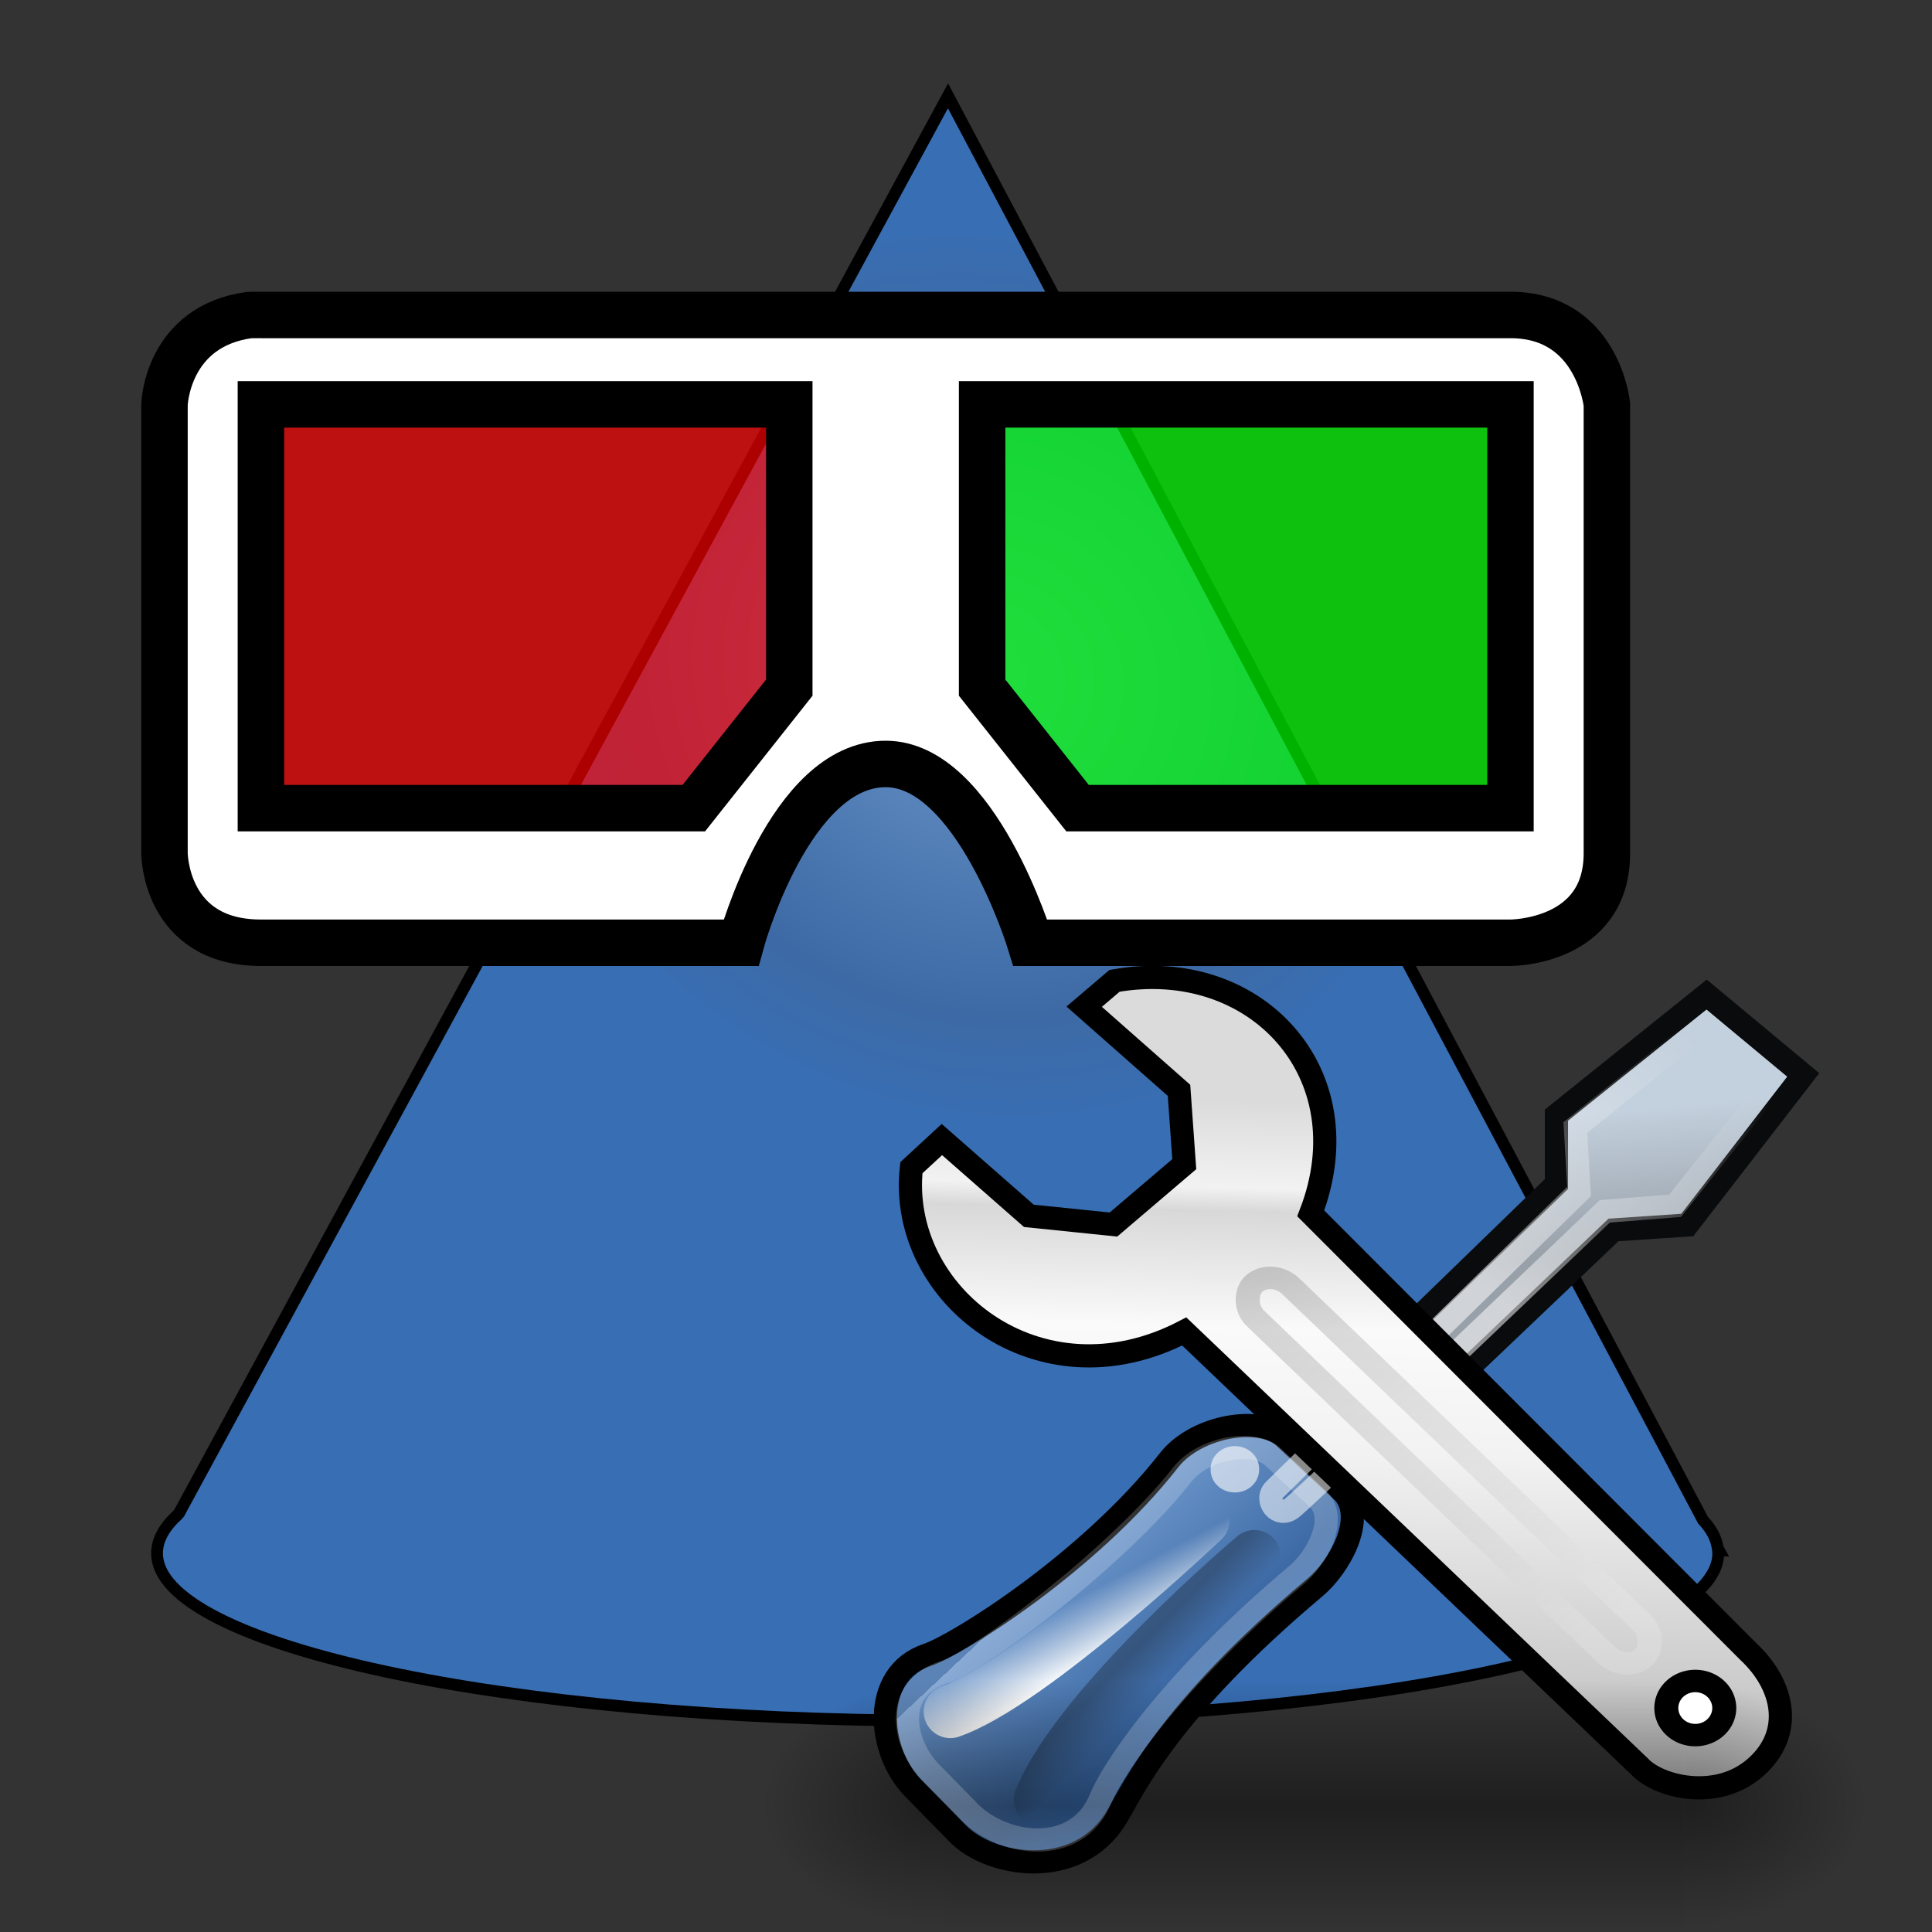 <?xml version="1.0" encoding="UTF-8" standalone="no"?>
<!-- Created with Inkscape (http://www.inkscape.org/) -->
<svg
   xmlns:dc="http://purl.org/dc/elements/1.1/"
   xmlns:cc="http://web.resource.org/cc/"
   xmlns:rdf="http://www.w3.org/1999/02/22-rdf-syntax-ns#"
   xmlns:svg="http://www.w3.org/2000/svg"
   xmlns="http://www.w3.org/2000/svg"
   xmlns:xlink="http://www.w3.org/1999/xlink"
   xmlns:sodipodi="http://inkscape.sourceforge.net/DTD/sodipodi-0.dtd"
   xmlns:inkscape="http://www.inkscape.org/namespaces/inkscape"
   width="64px"
   height="64px"
   id="svg1388"
   sodipodi:version="0.32"
   inkscape:version="0.43"
   sodipodi:docbase="C:\coindesigner2\images\svg"
   sodipodi:docname="coindesigner.svg"
   inkscape:export-filename="C:\coindesigner2\images\svg\coindesigner.png"
   inkscape:export-xdpi="162.96924"
   inkscape:export-ydpi="162.96924">
  <rect width="100%" height="100%" fill="#333333" stroke="none"/>
  <defs
     id="defs1390">
    <linearGradient
       id="linearGradient5060"
       inkscape:collect="always">
      <stop
         id="stop5062"
         offset="0"
         style="stop-color:black;stop-opacity:1;" />
      <stop
         id="stop5064"
         offset="1"
         style="stop-color:black;stop-opacity:0;" />
    </linearGradient>
    <linearGradient
       id="linearGradient5048">
      <stop
         id="stop5050"
         offset="0"
         style="stop-color:black;stop-opacity:0;" />
      <stop
         style="stop-color:black;stop-opacity:1;"
         offset="0.5"
         id="stop5056" />
      <stop
         id="stop5052"
         offset="1"
         style="stop-color:black;stop-opacity:0;" />
    </linearGradient>
    <linearGradient
       inkscape:collect="always"
       id="linearGradient2265">
      <stop
         style="stop-color:#000000;stop-opacity:1;"
         offset="0"
         id="stop2267" />
      <stop
         style="stop-color:#000000;stop-opacity:0;"
         offset="1"
         id="stop2269" />
    </linearGradient>
    <linearGradient
       inkscape:collect="always"
       id="linearGradient2257">
      <stop
         style="stop-color:#ffffff;stop-opacity:1;"
         offset="0"
         id="stop2259" />
      <stop
         style="stop-color:#ffffff;stop-opacity:0;"
         offset="1"
         id="stop2261" />
    </linearGradient>
    <linearGradient
       id="linearGradient3087">
      <stop
         style="stop-color:#3465a4;stop-opacity:1;"
         offset="0"
         id="stop3089" />
      <stop
         id="stop3095"
         offset="0"
         style="stop-color:#9fbce1;stop-opacity:1;" />
      <stop
         style="stop-color:#6b95ca;stop-opacity:1;"
         offset="0"
         id="stop2242" />
      <stop
         id="stop2244"
         offset="0.75"
         style="stop-color:#3d6aa5;stop-opacity:1;" />
      <stop
         style="stop-color:#386eb4;stop-opacity:1;"
         offset="1"
         id="stop3091" />
    </linearGradient>
    <linearGradient
       inkscape:collect="always"
       id="linearGradient2250">
      <stop
         style="stop-color:#ffffff;stop-opacity:1;"
         offset="0"
         id="stop2252" />
      <stop
         style="stop-color:#ffffff;stop-opacity:0;"
         offset="1"
         id="stop2254" />
    </linearGradient>
    <linearGradient
       id="linearGradient3077">
      <stop
         style="stop-color:#98a0a9;stop-opacity:1;"
         offset="0"
         id="stop3079" />
      <stop
         style="stop-color:#c3d0dd;stop-opacity:1;"
         offset="1"
         id="stop3081" />
    </linearGradient>
    <linearGradient
       id="linearGradient3061">
      <stop
         style="stop-color:#ffffff;stop-opacity:1;"
         offset="0"
         id="stop3063" />
      <stop
         style="stop-color:#000000;stop-opacity:1;"
         offset="1"
         id="stop3065" />
    </linearGradient>
    <linearGradient
       id="linearGradient3049">
      <stop
         style="stop-color:#b6b6b6;stop-opacity:1;"
         offset="0"
         id="stop3051" />
      <stop
         id="stop2262"
         offset="0.5"
         style="stop-color:#f2f2f2;stop-opacity:1;" />
      <stop
         style="stop-color:#fafafa;stop-opacity:1;"
         offset="0.676"
         id="stop2264" />
      <stop
         id="stop2268"
         offset="0.841"
         style="stop-color:#d8d8d8;stop-opacity:1;" />
      <stop
         id="stop2266"
         offset="0.875"
         style="stop-color:#f2f2f2;stop-opacity:1;" />
      <stop
         style="stop-color:#dbdbdb;stop-opacity:1;"
         offset="1"
         id="stop3053" />
    </linearGradient>
    <linearGradient
       id="linearGradient4989">
      <stop
         id="stop4991"
         offset="0"
         style="stop-color:#407ba4;stop-opacity:1;" />
      <stop
         style="stop-color:#8dabc2;stop-opacity:1;"
         offset="0"
         id="stop5005" />
      <stop
         id="stop5007"
         offset="0"
         style="stop-color:#b4c3d1;stop-opacity:1;" />
      <stop
         style="stop-color:#c7cfd9;stop-opacity:1;"
         offset="0"
         id="stop5009" />
      <stop
         id="stop5011"
         offset="0"
         style="stop-color:#e5d5dd;stop-opacity:1;" />
      <stop
         style="stop-color:#e0d8df;stop-opacity:1;"
         offset="0"
         id="stop5013" />
      <stop
         style="stop-color:#dbdce1;stop-opacity:1;"
         offset="0"
         id="stop4993" />
      <stop
         id="stop4995"
         offset="0"
         style="stop-color:#6b95ca;stop-opacity:1;" />
      <stop
         style="stop-color:#3d6aa5;stop-opacity:1;"
         offset="0.75"
         id="stop4997" />
      <stop
         id="stop4999"
         offset="1"
         style="stop-color:#386eb4;stop-opacity:1;" />
    </linearGradient>
    <radialGradient
       inkscape:collect="always"
       xlink:href="#linearGradient4989"
       id="radialGradient5003"
       cx="-160.472"
       cy="-34.013"
       fx="-160.472"
       fy="-34.013"
       r="79.333"
       gradientTransform="matrix(0.129,0.152,-0.151,0.112,48.144,50.592)"
       gradientUnits="userSpaceOnUse"
       spreadMethod="pad" />
    <linearGradient
       inkscape:collect="always"
       xlink:href="#linearGradient3077"
       id="linearGradient1497"
       gradientUnits="userSpaceOnUse"
       gradientTransform="matrix(0.453,0,0,0.423,37.402,41.58)"
       x1="38.228"
       y1="13.603"
       x2="37.535"
       y2="6.629" />
    <linearGradient
       inkscape:collect="always"
       xlink:href="#linearGradient3087"
       id="linearGradient1499"
       gradientUnits="userSpaceOnUse"
       gradientTransform="matrix(0.453,0,0,0.423,37.241,41.281)"
       x1="9.75"
       y1="32.284"
       x2="16.915"
       y2="39.443" />
    <linearGradient
       inkscape:collect="always"
       xlink:href="#linearGradient2257"
       id="linearGradient1501"
       gradientUnits="userSpaceOnUse"
       gradientTransform="matrix(0.519,-1.269392e-2,1.359285e-2,0.485,36.755,38.928)"
       x1="12.005"
       y1="35.688"
       x2="10.651"
       y2="33.195" />
    <linearGradient
       inkscape:collect="always"
       xlink:href="#linearGradient2250"
       id="linearGradient1503"
       gradientUnits="userSpaceOnUse"
       gradientTransform="matrix(0.516,0,0,0.481,35.933,38.89)"
       x1="31.177"
       y1="19.822"
       x2="40.859"
       y2="9.657" />
    <linearGradient
       inkscape:collect="always"
       xlink:href="#linearGradient3049"
       id="linearGradient1505"
       gradientUnits="userSpaceOnUse"
       gradientTransform="matrix(0.453,0,0,0.423,37.241,41.281)"
       x1="19.648"
       y1="42.254"
       x2="20.631"
       y2="6.776" />
    <linearGradient
       inkscape:collect="always"
       xlink:href="#linearGradient3061"
       id="linearGradient1507"
       gradientUnits="userSpaceOnUse"
       gradientTransform="matrix(0.438,-9.028163e-16,1.079295e-15,0.438,55.727,4.049)"
       x1="50.153"
       y1="-3.632"
       x2="25.291"
       y2="-4.3" />
    <linearGradient
       inkscape:collect="always"
       xlink:href="#linearGradient5048"
       id="linearGradient1509"
       gradientUnits="userSpaceOnUse"
       gradientTransform="matrix(2.774,0,0,1.97,-1892.179,-872.885)"
       x1="302.857"
       y1="366.648"
       x2="302.857"
       y2="609.505" />
    <radialGradient
       inkscape:collect="always"
       xlink:href="#linearGradient5060"
       id="radialGradient1511"
       gradientUnits="userSpaceOnUse"
       gradientTransform="matrix(2.774,0,0,1.97,-1891.633,-872.885)"
       cx="605.714"
       cy="486.648"
       fx="605.714"
       fy="486.648"
       r="117.143" />
    <radialGradient
       inkscape:collect="always"
       xlink:href="#linearGradient5060"
       id="radialGradient1513"
       gradientUnits="userSpaceOnUse"
       gradientTransform="matrix(-2.774,0,0,1.97,112.762,-872.885)"
       cx="605.714"
       cy="486.648"
       fx="605.714"
       fy="486.648"
       r="117.143" />
    <linearGradient
       inkscape:collect="always"
       xlink:href="#linearGradient2265"
       id="linearGradient1515"
       gradientUnits="userSpaceOnUse"
       gradientTransform="matrix(0.453,-8.340738e-3,8.931389e-3,0.423,37.049,40.848)"
       x1="14.018"
       y1="36.943"
       x2="15.416"
       y2="38.268" />
    <linearGradient
       inkscape:collect="always"
       xlink:href="#linearGradient2257"
       id="linearGradient2445"
       gradientUnits="userSpaceOnUse"
       gradientTransform="matrix(0.801,-1.95757e-2,2.096197e-2,0.748,26.267,28.42)"
       x1="12.005"
       y1="35.688"
       x2="10.651"
       y2="33.195" />
    <linearGradient
       inkscape:collect="always"
       xlink:href="#linearGradient3087"
       id="linearGradient2449"
       gradientUnits="userSpaceOnUse"
       gradientTransform="matrix(0.698,0,0,0.652,27.017,32.049)"
       x1="9.75"
       y1="32.284"
       x2="16.915"
       y2="39.443" />
    <linearGradient
       inkscape:collect="always"
       xlink:href="#linearGradient3077"
       id="linearGradient2452"
       gradientUnits="userSpaceOnUse"
       gradientTransform="matrix(0.698,0,0,0.652,27.264,32.51)"
       x1="38.228"
       y1="13.603"
       x2="37.535"
       y2="6.629" />
    <linearGradient
       inkscape:collect="always"
       xlink:href="#linearGradient2250"
       id="linearGradient2454"
       gradientUnits="userSpaceOnUse"
       gradientTransform="matrix(0.516,0,0,0.481,35.933,38.89)"
       x1="31.177"
       y1="19.822"
       x2="40.859"
       y2="9.657" />
    <linearGradient
       inkscape:collect="always"
       xlink:href="#linearGradient3049"
       id="linearGradient2456"
       gradientUnits="userSpaceOnUse"
       gradientTransform="matrix(0.453,0,0,0.423,37.241,41.281)"
       x1="19.648"
       y1="42.254"
       x2="20.631"
       y2="6.776" />
    <linearGradient
       inkscape:collect="always"
       xlink:href="#linearGradient3061"
       id="linearGradient2458"
       gradientUnits="userSpaceOnUse"
       gradientTransform="matrix(0.438,-8.856612e-16,1.053647e-15,0.438,55.727,4.049)"
       x1="50.153"
       y1="-3.632"
       x2="25.291"
       y2="-4.3" />
    <linearGradient
       inkscape:collect="always"
       xlink:href="#linearGradient5048"
       id="linearGradient2460"
       gradientUnits="userSpaceOnUse"
       gradientTransform="matrix(2.774,0,0,1.97,-1892.179,-872.885)"
       x1="302.857"
       y1="366.648"
       x2="302.857"
       y2="609.505" />
    <radialGradient
       inkscape:collect="always"
       xlink:href="#linearGradient5060"
       id="radialGradient2462"
       gradientUnits="userSpaceOnUse"
       gradientTransform="matrix(2.774,0,0,1.97,-1891.633,-872.885)"
       cx="605.714"
       cy="486.648"
       fx="605.714"
       fy="486.648"
       r="117.143" />
    <radialGradient
       inkscape:collect="always"
       xlink:href="#linearGradient5060"
       id="radialGradient2464"
       gradientUnits="userSpaceOnUse"
       gradientTransform="matrix(-2.774,0,0,1.97,112.762,-872.885)"
       cx="605.714"
       cy="486.648"
       fx="605.714"
       fy="486.648"
       r="117.143" />
    <linearGradient
       inkscape:collect="always"
       xlink:href="#linearGradient2265"
       id="linearGradient2466"
       gradientUnits="userSpaceOnUse"
       gradientTransform="matrix(0.453,-8.340738e-3,8.931389e-3,0.423,37.049,40.848)"
       x1="14.018"
       y1="36.943"
       x2="15.416"
       y2="38.268" />
  </defs>
  <sodipodi:namedview
     id="base"
     pagecolor="#ffffff"
     bordercolor="#666666"
     borderopacity="1.0"
     inkscape:pageopacity="0.0"
     inkscape:pageshadow="2"
     inkscape:zoom="5.5"
     inkscape:cx="32"
     inkscape:cy="29.216915"
     inkscape:current-layer="layer1"
     showgrid="true"
     inkscape:document-units="px"
     inkscape:grid-bbox="true"
     inkscape:window-width="841"
     inkscape:window-height="542"
     inkscape:window-x="282"
     inkscape:window-y="214" />
  <g
     id="layer1"
     inkscape:label="Layer 1"
     inkscape:groupmode="layer">
    <path
       style="fill:url(#radialGradient5003);fill-opacity:1;stroke:#000000;stroke-width:0.39;stroke-miterlimit:4;stroke-dasharray:none;stroke-dashoffset:0;stroke-opacity:1"
       d="M 31.404,3.175 L 5.931,50.129 L 5.921,50.138 C 5.912,50.147 5.909,50.159 5.9,50.167 C 5.443,50.58 5.202,51.01 5.202,51.453 C 5.202,54.515 16.781,56.997 31.055,56.997 C 45.329,56.997 56.919,54.515 56.919,51.453 C 56.919,51.426 56.91,51.393 56.909,51.366 L 56.95,51.366 L 56.898,51.27 C 56.853,50.962 56.698,50.663 56.426,50.369 C 56.423,50.366 56.418,50.362 56.416,50.359 L 31.404,3.175 z "
       id="path1428" />
    <g
       id="g2408"
       transform="translate(-1,-4.359)">
      <path
         sodipodi:nodetypes="cccccc"
         id="path2838"
         d="M 51.218,17.688 L 51.218,31.073 L 36.886,31.073 L 33.7,27.057 L 33.7,17.688 L 51.218,17.688"
         style="fill:#00ff00;fill-opacity:0.698;fill-rule:evenodd;stroke:none;stroke-width:1.445px;stroke-linecap:butt;stroke-linejoin:miter;stroke-opacity:1" />
      <path
         sodipodi:nodetypes="cccccc"
         id="path2836"
         d="M 9.794,17.688 L 9.794,31.073 L 24.127,31.073 L 27.312,27.057 L 27.312,17.688 L 9.794,17.688"
         style="fill:#ff0000;fill-opacity:0.677;fill-rule:evenodd;stroke:none;stroke-width:1.445px;stroke-linecap:butt;stroke-linejoin:miter;stroke-opacity:1" />
      <path
         id="path2834"
         d="M 9.277,14.793 C 6.53,15.158 6.449,17.754 6.449,17.754 L 6.449,32.628 C 6.449,32.628 6.458,35.589 9.643,35.589 L 25.548,35.589 C 25.548,35.589 27.155,29.666 30.34,29.666 C 33.326,29.666 35.131,35.589 35.131,35.589 C 35.131,35.589 51.036,35.589 51.036,35.589 C 51.036,35.589 54.23,35.602 54.23,32.628 L 54.23,17.754 C 54.23,17.754 53.923,14.793 51.036,14.793 L 9.643,14.793 C 9.559,14.798 9.461,14.789 9.377,14.793 C 9.371,14.793 9.35,14.792 9.344,14.793 C 9.322,14.796 9.299,14.79 9.277,14.793 z M 9.643,17.754 L 27.146,17.754 L 27.146,27.138 L 23.984,31.13 L 9.643,31.13 L 9.643,17.754 z M 33.534,17.754 L 51.036,17.754 L 51.036,31.13 L 36.695,31.13 L 33.534,27.138 L 33.534,17.754 z "
         style="fill:#ffffff;fill-opacity:1;fill-rule:evenodd;stroke:#000000;stroke-width:1.539px;stroke-linecap:butt;stroke-linejoin:miter;stroke-opacity:1" />
    </g>
    <g
       id="g2510">
      <path
         sodipodi:nodetypes="ccccccccc"
         id="path2144"
         d="M 42.888,50.728 C 43.551,50.198 53.449,40.743 53.449,40.743 L 55.893,40.58 L 59.734,35.608 L 56.534,32.946 L 51.559,36.94 L 51.559,39.222 L 41.434,49.045 C 40.954,49.493 42.277,51.218 42.888,50.728 z "
         style="color:#000000;fill:url(#linearGradient2452);fill-opacity:1;fill-rule:nonzero;stroke:#090b0c;stroke-width:0.768;stroke-linecap:butt;stroke-linejoin:miter;marker:none;marker-start:none;marker-mid:none;marker-end:none;stroke-miterlimit:4;stroke-dasharray:none;stroke-dashoffset:0;stroke-opacity:1;visibility:visible;display:inline;overflow:visible" />
      <path
         sodipodi:nodetypes="ccccccscc"
         id="path2142"
         d="M 31.73,60.742 C 32.777,61.83 35.685,62.322 36.974,60.215 C 37.536,59.296 38.639,56.723 43.558,52.588 C 44.384,51.895 45.26,50.308 44.518,49.452 L 42.597,47.659 C 41.812,46.844 39.628,47.224 38.732,48.365 C 36.062,51.778 31.699,54.494 30.715,54.822 C 28.833,55.45 29.045,58.042 30.29,59.274 L 31.73,60.742 z "
         style="color:#000000;fill:url(#linearGradient2449);fill-opacity:1;fill-rule:nonzero;stroke:#000000;stroke-width:0.768;stroke-linecap:butt;stroke-linejoin:miter;marker:none;marker-start:none;marker-mid:none;marker-end:none;stroke-miterlimit:4;stroke-dashoffset:0;stroke-opacity:1;visibility:visible;display:inline;overflow:visible" />
      <path
         transform="matrix(0.454,0,0,0.424,32.279,36.715)"
         d="M 20.771 28.201 A 1.768 1.768 0 1 1  17.236,28.201 A 1.768 1.768 0 1 1  20.771 28.201 z"
         sodipodi:ry="1.767767"
         sodipodi:rx="1.767767"
         sodipodi:cy="28.20101"
         sodipodi:cx="19.003494"
         id="path3101"
         style="opacity:0.602;color:#000000;fill:#ffffff;fill-opacity:1;fill-rule:nonzero;stroke:none;stroke-width:1;stroke-linecap:butt;stroke-linejoin:miter;marker:none;marker-start:none;marker-mid:none;marker-end:none;stroke-miterlimit:4;stroke-dasharray:none;stroke-dashoffset:0;stroke-opacity:1;visibility:visible;display:inline;overflow:visible"
         sodipodi:type="arc" />
      <path
         sodipodi:nodetypes="cc"
         id="path3103"
         d="M 39.851,50.357 C 39.851,50.357 34.15,55.777 31.48,56.695"
         style="color:#000000;fill:none;fill-opacity:1;fill-rule:nonzero;stroke:url(#linearGradient2445);stroke-width:1.763;stroke-linecap:round;stroke-linejoin:round;marker:none;marker-start:none;marker-mid:none;marker-end:none;stroke-miterlimit:4;stroke-dasharray:none;stroke-dashoffset:0;stroke-opacity:1;visibility:visible;display:inline;overflow:visible" />
      <g
         id="g2481">
        <g
           id="g1445"
           transform="matrix(1.542,0,0,1.542,-30.414,-31.612)">
          <path
             style="opacity:0.54;color:#000000;fill:none;fill-opacity:1;fill-rule:nonzero;stroke:url(#linearGradient2454);stroke-width:0.498;stroke-linecap:butt;stroke-linejoin:miter;marker:none;marker-start:none;marker-mid:none;marker-end:none;stroke-miterlimit:4;stroke-dasharray:none;stroke-dashoffset:0;stroke-opacity:1;visibility:visible;display:inline;overflow:visible"
             d="M 47.483,52.893 C 47.816,52.626 54.198,46.524 54.198,46.524 L 55.708,46.404 L 57.88,43.678 L 56.39,42.451 L 53.567,44.722 L 53.647,46.095 L 47.112,52.495 C 46.87,52.72 47.176,53.139 47.483,52.893 z "
             id="path3085"
             sodipodi:nodetypes="ccccccccc" />
          <g
             id="g1431">
            <g
               id="g1404">
              <path
                 sodipodi:nodetypes="cczcccccccccsc"
                 id="path2140"
                 d="M 45.165,49.104 L 54.957,58.46 C 55.353,58.883 56.609,59.21 57.448,58.46 C 58.258,57.736 58.07,56.716 57.278,55.976 L 47.882,46.567 C 49.042,43.558 46.694,41.031 43.666,41.572 L 43.015,42.127 L 45.052,43.924 L 45.165,45.51 L 43.644,46.807 L 41.826,46.62 L 39.958,44.981 C 39.958,44.981 39.303,45.586 39.303,45.586 C 38.999,48.302 42.04,50.729 45.165,49.104 z "
                 style="color:#000000;fill:url(#linearGradient2456);fill-opacity:1;fill-rule:nonzero;stroke:#000000;stroke-width:0.498;stroke-linecap:butt;stroke-linejoin:miter;marker:none;marker-start:none;marker-mid:none;marker-end:none;stroke-miterlimit:4;stroke-dasharray:none;stroke-dashoffset:0;stroke-opacity:1;visibility:visible;display:inline;overflow:visible" />
              <rect
                 transform="matrix(0.722,0.692,-0.74,0.673,0,0)"
                 ry="0.573"
                 rx="0.573"
                 y="1.918"
                 x="67.118"
                 height="1.026"
                 width="11.596"
                 id="rect3059"
                 style="opacity:0.17;color:#000000;fill:none;fill-opacity:1;fill-rule:nonzero;stroke:url(#linearGradient2458);stroke-width:0.499;stroke-linecap:butt;stroke-linejoin:miter;marker:none;marker-start:none;marker-mid:none;marker-end:none;stroke-miterlimit:4;stroke-dasharray:none;stroke-dashoffset:0;stroke-opacity:1;visibility:visible;display:inline;overflow:visible" />
              <g
                 transform="matrix(1.185291e-2,0,0,1.129246e-2,58.509,58.3)"
                 id="use3031">
                <rect
                   style="opacity:0.402;color:#000000;fill:url(#linearGradient2460);fill-opacity:1;fill-rule:nonzero;stroke:none;stroke-width:1;stroke-linecap:round;stroke-linejoin:miter;marker:none;marker-start:none;marker-mid:none;marker-end:none;stroke-miterlimit:4;stroke-dasharray:none;stroke-dashoffset:0;stroke-opacity:1;visibility:visible;display:inline;overflow:visible"
                   id="rect1465"
                   width="1339.633"
                   height="478.357"
                   x="-1559.252"
                   y="-150.697" />
                <path
                   style="opacity:0.402;color:#000000;fill:url(#radialGradient2462);fill-opacity:1;fill-rule:nonzero;stroke:none;stroke-width:1;stroke-linecap:round;stroke-linejoin:miter;marker:none;marker-start:none;marker-mid:none;marker-end:none;stroke-miterlimit:4;stroke-dasharray:none;stroke-dashoffset:0;stroke-opacity:1;visibility:visible;display:inline;overflow:visible"
                   d="M -219.619,-150.68 C -219.619,-150.68 -219.619,327.65 -219.619,327.65 C -76.745,328.551 125.781,220.481 125.781,88.454 C 125.781,-43.572 -33.655,-150.68 -219.619,-150.68 z "
                   id="path1467"
                   sodipodi:nodetypes="cccc" />
                <path
                   sodipodi:nodetypes="cccc"
                   id="path1469"
                   d="M -1559.252,-150.68 C -1559.252,-150.68 -1559.252,327.65 -1559.252,327.65 C -1702.127,328.551 -1904.652,220.481 -1904.652,88.454 C -1904.652,-43.572 -1745.216,-150.68 -1559.252,-150.68 z "
                   style="opacity:0.402;color:#000000;fill:url(#radialGradient2464);fill-opacity:1;fill-rule:nonzero;stroke:none;stroke-width:1;stroke-linecap:round;stroke-linejoin:miter;marker:none;marker-start:none;marker-mid:none;marker-end:none;stroke-miterlimit:4;stroke-dasharray:none;stroke-dashoffset:0;stroke-opacity:1;visibility:visible;display:inline;overflow:visible" />
              </g>
            </g>
            <path
               sodipodi:nodetypes="csccccscc"
               id="path2270"
               d="M 40.473,59.346 C 41.217,60.186 42.845,60.386 43.356,59.167 C 43.707,58.33 45.075,56.439 47.582,54.332 C 48.004,53.978 48.45,53.169 48.071,52.733 L 47.093,51.819 C 46.692,51.403 45.579,51.597 45.122,52.179 C 43.761,53.918 40.749,56.194 40.021,56.418 C 38.893,56.766 39.104,57.969 39.739,58.598 L 40.473,59.346 z "
               style="opacity:0.199;color:#000000;fill:none;fill-opacity:1;fill-rule:nonzero;stroke:#ffffff;stroke-width:0.498;stroke-linecap:butt;stroke-linejoin:miter;marker:none;marker-start:none;marker-mid:none;marker-end:none;stroke-miterlimit:4;stroke-dasharray:none;stroke-dashoffset:0;stroke-opacity:1;visibility:visible;display:inline;overflow:visible" />
            <path
               style="opacity:0.278;color:#000000;fill:none;fill-opacity:1;fill-rule:nonzero;stroke:url(#linearGradient2466);stroke-width:1.143;stroke-linecap:round;stroke-linejoin:round;marker:none;marker-start:none;marker-mid:none;marker-end:none;stroke-miterlimit:4;stroke-dashoffset:0;stroke-opacity:1;visibility:visible;display:inline;overflow:visible"
               d="M 46.67,53.941 C 46.67,53.941 42.894,57.127 42.074,59.17"
               id="path2247"
               sodipodi:nodetypes="cc" />
          </g>
        </g>
        <path
           sodipodi:type="arc"
           style="color:#000000;fill:#ffffff;fill-opacity:1;fill-rule:nonzero;stroke:#000000;stroke-width:1.139;stroke-linecap:butt;stroke-linejoin:miter;marker:none;marker-start:none;marker-mid:none;marker-end:none;stroke-miterlimit:4;stroke-dasharray:none;stroke-dashoffset:0;stroke-opacity:1;visibility:visible;display:inline;overflow:visible"
           id="path2146"
           sodipodi:cx="41.875"
           sodipodi:cy="37.5"
           sodipodi:rx="1.375"
           sodipodi:ry="1.375"
           d="M 43.25 37.5 A 1.375 1.375 0 1 1  40.5,37.5 A 1.375 1.375 0 1 1  43.25 37.5 z"
           transform="matrix(0.698,0,0,0.652,26.93,32.131)" />
      </g>
    </g>
  </g>
</svg>
